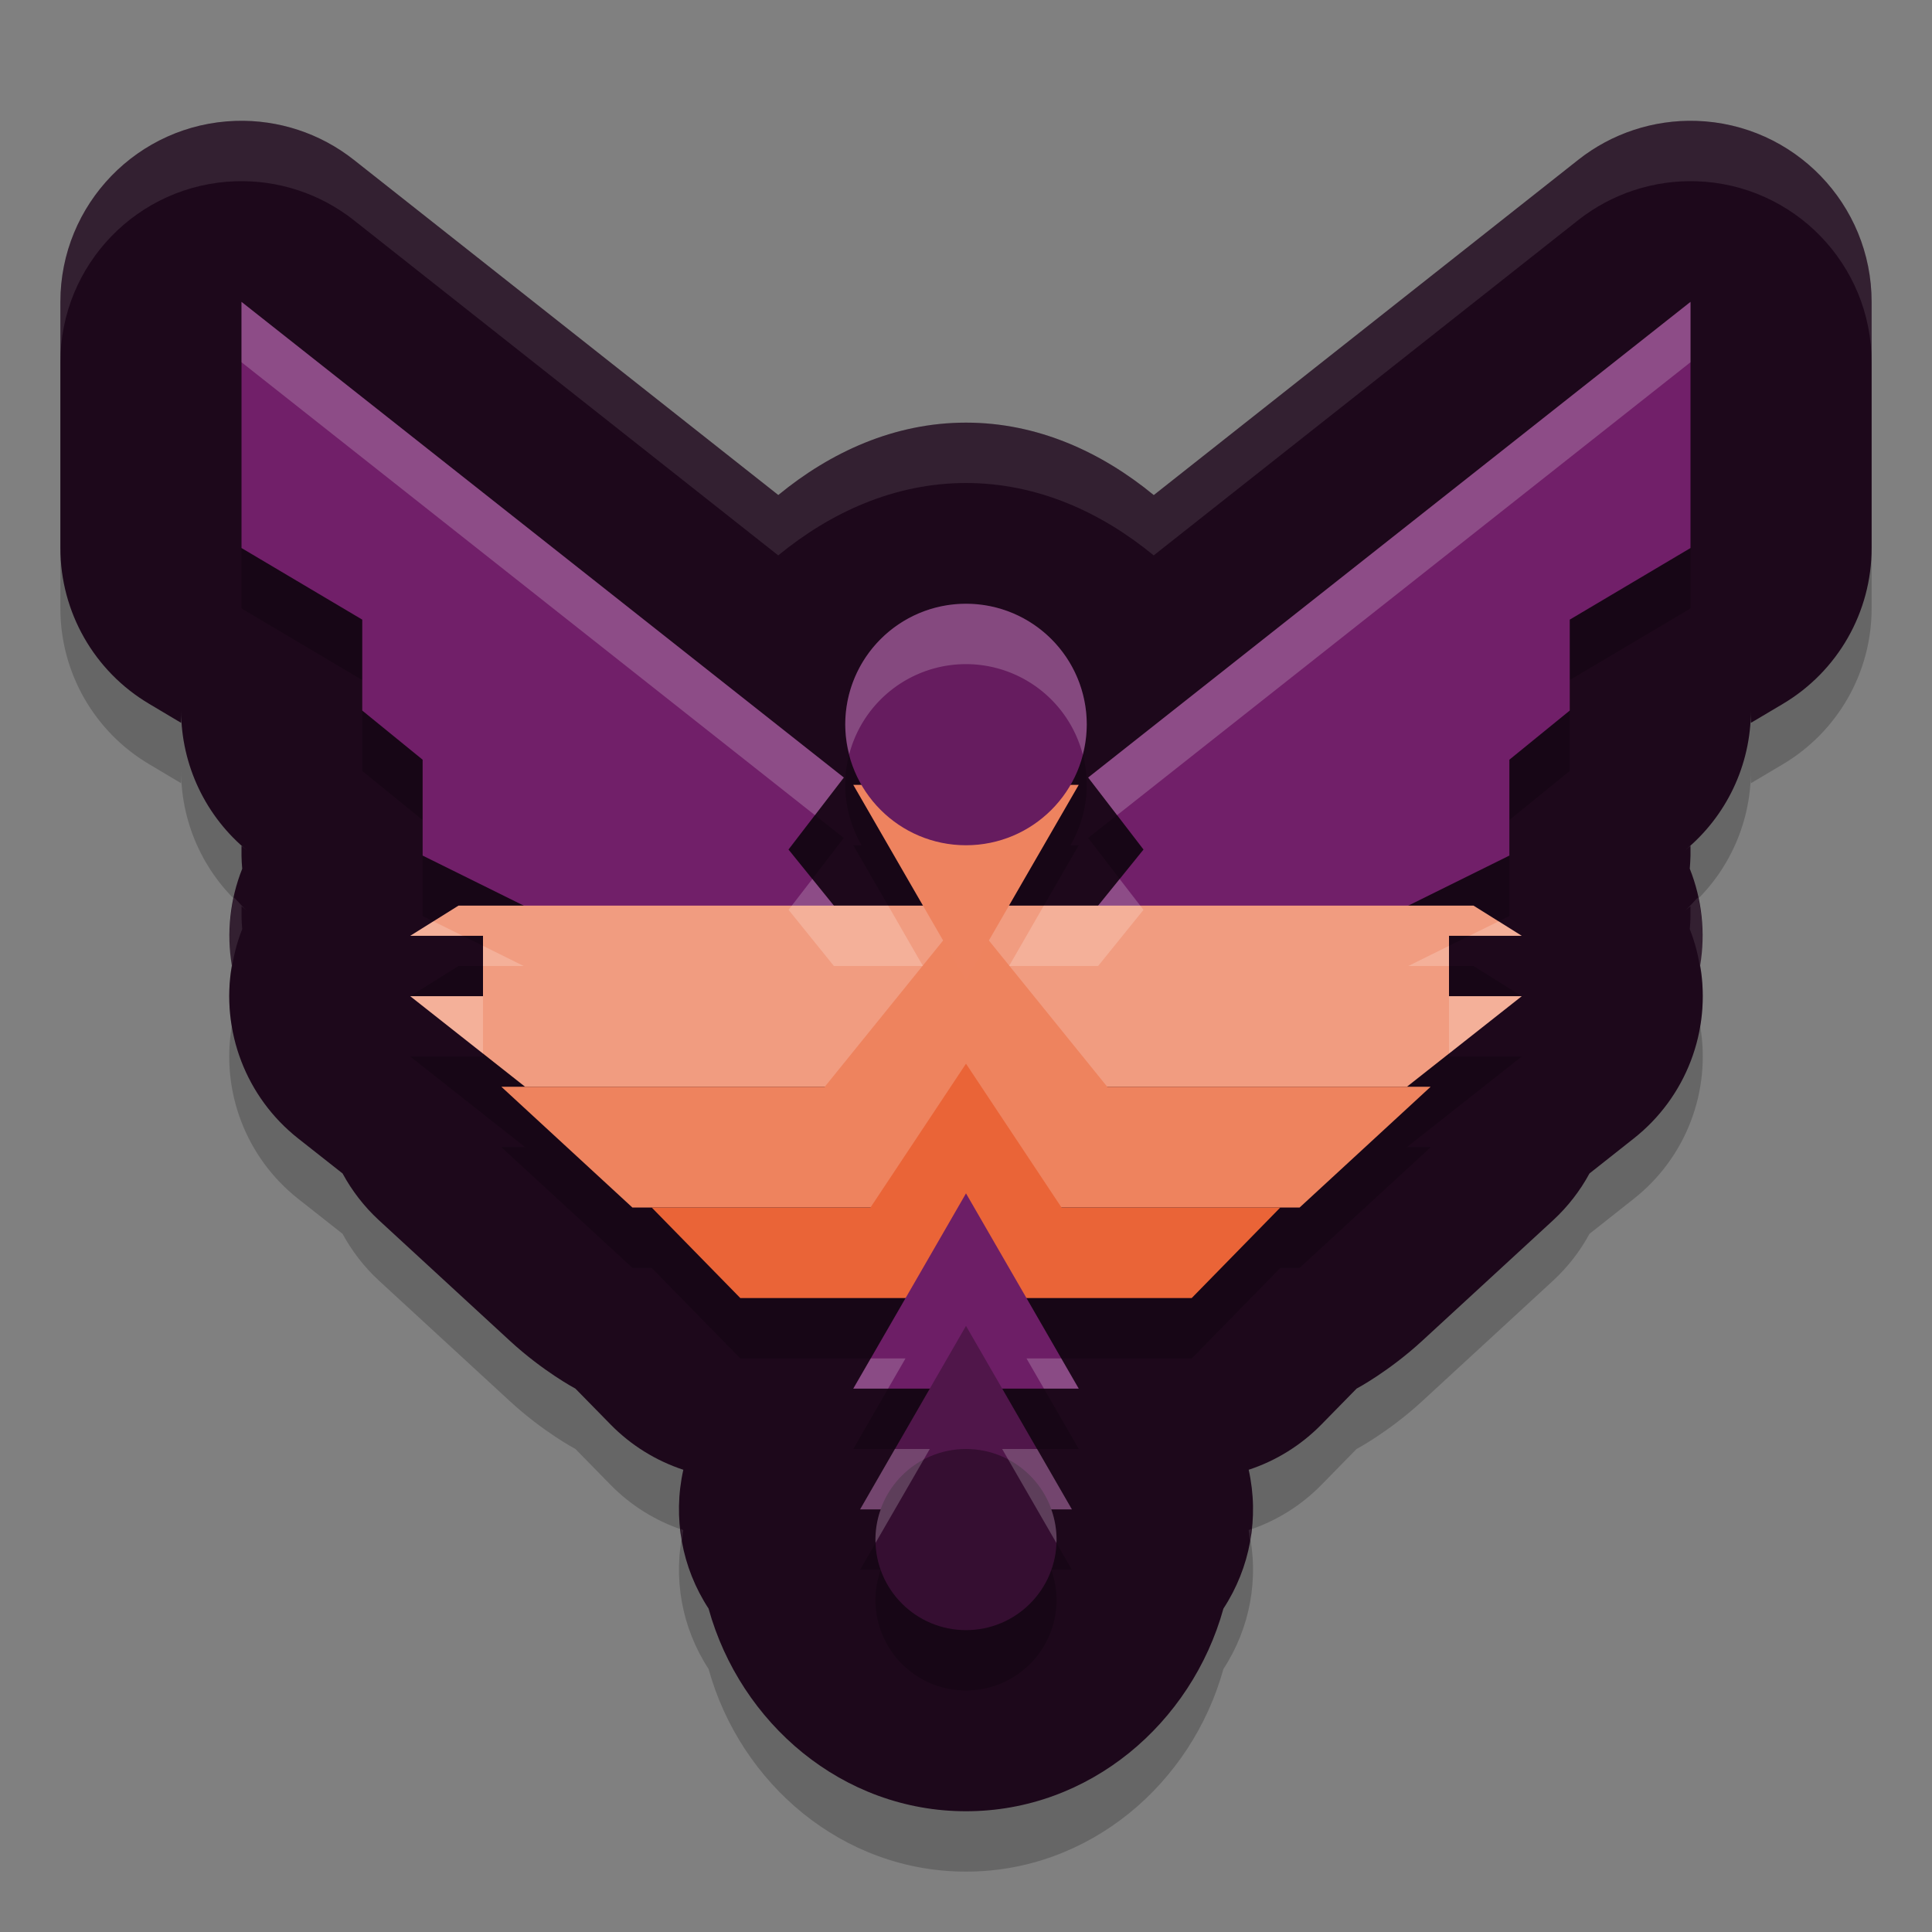 <svg xmlns="http://www.w3.org/2000/svg" width="32" height="32" version="1.1">
 <rect width="100%" height="100%" fill="#808080" stroke="none"/>
 <path style="opacity:0.2" d="M 3.904,3.002 C 2.286,3.054 1,4.381 1,6 v 4.078 c 3.647e-4,1.059 0.559,2.04 1.471,2.58 L 3,12.973 v -0.203 c -8.75e-5,0.903 0.407,1.758 1.107,2.328 L 4,15.01 v 0.162 c 0.001,0.072 0.005,0.145 0.012,0.217 -0.202,0.508 -0.262,1.062 -0.172,1.602 v 0.002 c -0.186,1.083 0.235,2.182 1.098,2.863 l 0.736,0.58 c 0.156,0.288 0.358,0.549 0.598,0.771 l 2.172,2 C 8.997,23.717 9.531,24 9.531,24 l 0.588,0.6 c 0.335,0.34 0.746,0.595 1.199,0.744 -0.177,0.791 -0.026,1.621 0.418,2.299 C 12.263,29.542 13.953,31 16,31 c 2.047,0 3.737,-1.458 4.264,-3.357 0.444,-0.678 0.595,-1.508 0.418,-2.299 0.453,-0.149 0.864,-0.404 1.199,-0.744 L 22.469,24 c 0,0 0.534,-0.283 1.088,-0.793 l 2.172,-2 c 0.24,-0.223 0.442,-0.483 0.598,-0.771 L 27.062,19.855 c 0.863,-0.681 1.284,-1.78 1.098,-2.863 v -0.002 c 0.09,-0.54 0.03,-1.093 -0.172,-1.602 0.006,-0.072 0.01,-0.144 0.012,-0.217 V 15.01 l -0.107,0.088 C 28.593,14.528 29,13.673 29,12.77 v 0.203 l 0.529,-0.314 C 30.441,12.118 31,11.137 31,10.078 V 6 c -3.87e-4,-1.619 -1.286,-2.946 -2.904,-2.998 -0.707,-0.022 -1.4,0.206 -1.955,0.645 l -7.031,5.553 C 18.244,8.488 17.186,8 16,8 14.814,8 13.756,8.488 12.891,9.199 L 5.859,3.646 C 5.304,3.208 4.612,2.98 3.904,3.002 Z"/>
 <path style="fill:#1d081b" d="M 3.904,2.002 C 2.286,2.054 1,3.381 1,5 v 4.078 c 3.647e-4,1.059 0.559,2.04 1.471,2.58 L 3,11.973 v -0.203 c -8.75e-5,0.903 0.407,1.758 1.107,2.328 L 4,14.01 v 0.162 c 0.001,0.072 0.005,0.145 0.012,0.217 -0.202,0.508 -0.262,1.062 -0.172,1.602 v 0.002 c -0.186,1.083 0.235,2.182 1.098,2.863 l 0.736,0.58 c 0.156,0.288 0.358,0.549 0.598,0.771 l 2.172,2 C 8.997,22.717 9.531,23 9.531,23 l 0.588,0.6 c 0.335,0.34 0.746,0.595 1.199,0.744 -0.177,0.791 -0.026,1.621 0.418,2.299 C 12.263,28.542 13.953,30 16,30 c 2.047,0 3.737,-1.458 4.264,-3.357 0.444,-0.678 0.595,-1.508 0.418,-2.299 0.453,-0.149 0.864,-0.404 1.199,-0.744 L 22.469,23 c 0,0 0.534,-0.283 1.088,-0.793 l 2.172,-2 c 0.24,-0.223 0.442,-0.483 0.598,-0.771 L 27.062,18.855 c 0.863,-0.681 1.284,-1.78 1.098,-2.863 v -0.002 c 0.09,-0.54 0.03,-1.093 -0.172,-1.602 0.006,-0.072 0.01,-0.144 0.012,-0.217 v -0.162 l -0.107,0.088 C 28.593,13.528 29,12.673 29,11.77 v 0.203 l 0.529,-0.314 C 30.441,11.118 31,10.137 31,9.078 V 5 c -3.87e-4,-1.619 -1.286,-2.946 -2.904,-2.998 -0.707,-0.022 -1.4,0.206 -1.955,0.645 l -7.031,5.553 C 18.244,7.488 17.186,7 16,7 14.814,7 13.756,7.488 12.891,8.199 L 5.859,2.646 C 5.304,2.208 4.612,1.98 3.904,2.002 Z"/>
 <path style="opacity:0.2" d="m 4,6 v 4.078 l 2,1.186 v 1.506 l 1,0.812 v 1.59 L 8.674,16 H 7.594 L 6.795,16.5 H 8 v 1 H 6.795 L 8.697,19 H 8.303 l 2.172,2 h 0.318 l 1.469,1.5 h 2.736 L 14.133,24 h 1.268 L 15.123,24.48 14.246,26 h 0.342 A 1.5,1.5 0 0 0 14.5,26.5 1.5,1.5 0 0 0 16,28 1.5,1.5 0 0 0 17.5,26.5 1.5,1.5 0 0 0 17.412,26 h 0.342 L 16.877,24.48 16.6,24 h 1.268 l -0.865,-1.5 h 2.736 l 1.469,-1.5 h 0.318 l 2.172,-2 h -0.395 l 1.902,-1.5 H 24 v -1 h 1.205 L 24.406,16 H 23.326 L 25,15.172 v -1.59 l 1,-0.812 v -1.506 l 2,-1.186 V 6 l -9.977,7.879 0.916,1.191 L 18.188,16 H 16.713 L 16.934,15.617 17.867,14 H 17.73 A 2,2 0 0 0 18,13 a 2,2 0 0 0 -2,-2 2,2 0 0 0 -2,2 2,2 0 0 0 0.271,1 H 14.133 L 15.066,15.617 15.287,16 H 13.812 l -0.752,-0.93 0.916,-1.191 z"/>
 <path style="fill:#711f69" d="M 18.024,12.878 18.94,14.071 17.582,15.75 h 4.228 l 3.19,-1.579 v -1.588 l 1,-0.814 v -1.506 l 2,-1.186 V 5 Z"/>
 <path style="fill:#711f69" d="M 13.976,12.878 13.06,14.071 14.418,15.75 H 10.19 L 7,14.171 V 12.583 L 6,11.769 V 10.263 L 4,9.077 V 5 Z"/>
 <path style="fill:#f19c80" d="M 7.594,15 6.795,15.5 H 8 v 1 H 6.795 L 8.697,18 H 16 23.303 l 1.902,-1.5 H 24 v -1 h 1.205 L 24.406,15 H 16 Z"/>
 <path style="fill:#ee835e" d="M 16,15.109 13.661,18 H 8.304 l 2.17,2 h 5.526 5.526 l 2.17,-2 h -5.357 z"/>
 <path style="fill:#ea6437" d="M 16,17.618 14.418,20 h -3.624 l 1.468,1.5 h 3.738 3.738 L 21.206,20 h -3.624 z"/>
 <path style="fill:#6d1e66" d="M 16,19.766 16.934,21.383 17.867,23 H 16 14.133 l 0.934,-1.617 z"/>
 <path style="fill:#50164a" d="M 16,21.961 16.877,23.481 17.754,25 16,25 h -1.754 l 0.877,-1.519 z"/>
 <circle style="fill:#350e31" cx="16" cy="25.5" r="1.5"/>
 <path style="fill:#ee835f" d="M 16,16.234 15.066,14.617 14.133,13 H 16 17.867 l -0.934,1.617 z"/>
 <circle style="fill:#661c5f" cx="16" cy="12" r="2"/>
 <path style="opacity:0.1;fill:#ffffff" d="M 3.904,2.002 C 2.286,2.054 1,3.381 1,5 V 6 C 1,4.381 2.286,3.054 3.904,3.002 4.612,2.98 5.304,3.208 5.859,3.646 l 7.031,5.553 C 13.756,8.488 14.814,8 16,8 c 1.186,0 2.244,0.488 3.109,1.199 l 7.031,-5.553 C 26.696,3.208 27.388,2.98 28.096,3.002 29.714,3.054 31,4.381 31,6 V 5 c -3.87e-4,-1.619 -1.286,-2.946 -2.904,-2.998 -0.707,-0.022 -1.4,0.206 -1.955,0.645 l -7.031,5.553 C 18.244,7.488 17.186,7 16,7 14.814,7 13.756,7.488 12.891,8.199 L 5.859,2.646 C 5.304,2.208 4.612,1.98 3.904,2.002 Z m -0.031,12.857 c -0.081,0.371 -0.096,0.754 -0.033,1.131 v 0.002 c -0.007,0.041 -0.006,0.082 -0.012,0.123 0.032,-0.248 0.09,-0.492 0.184,-0.727 C 4.005,15.317 4.001,15.244 4,15.172 v -0.162 l 0.107,0.088 c -0.088,-0.071 -0.156,-0.159 -0.234,-0.238 z m 24.254,0 c -0.078,0.08 -0.147,0.167 -0.234,0.238 L 28,15.01 v 0.162 c -0.001,0.072 -0.005,0.145 -0.012,0.217 0.093,0.234 0.152,0.479 0.184,0.727 -0.005,-0.041 -0.005,-0.082 -0.012,-0.123 v -0.002 c 0.063,-0.377 0.048,-0.76 -0.033,-1.131 z M 3.814,16.254 c -0.008,0.094 -0.013,0.186 -0.012,0.279 -0.001,-0.093 0.004,-0.186 0.012,-0.279 z m 24.371,0 c 0.008,0.093 0.013,0.186 0.012,0.279 0.001,-0.093 -0.004,-0.186 -0.012,-0.279 z m -24.379,0.381 c 0.005,0.108 0.013,0.214 0.029,0.32 -0.016,-0.106 -0.024,-0.213 -0.029,-0.32 z m 24.387,0 c -0.005,0.107 -0.013,0.214 -0.029,0.32 0.016,-0.106 0.024,-0.213 0.029,-0.32 z m -16.916,8.689 c 0.008,0.07 0.005,0.141 0.018,0.211 0.01,-0.064 0.009,-0.128 0.023,-0.191 -0.014,-0.005 -0.027,-0.015 -0.041,-0.02 z m 9.445,0 c -0.014,0.005 -0.027,0.015 -0.041,0.02 0.014,0.063 0.013,0.128 0.023,0.191 0.013,-0.069 0.01,-0.141 0.018,-0.211 z"/>
 <path style="opacity:0.2;fill:#ffffff" d="m 4,5 v 1 l 9.498,7.502 0.479,-0.623 z m 24,0 -9.977,7.879 0.479,0.623 L 28,6 Z m -12,5 a 2,2 0 0 0 -2,2 2,2 0 0 0 0.066,0.492 A 2,2 0 0 1 16,11 2,2 0 0 1 17.934,12.498 2,2 0 0 0 18,12 2,2 0 0 0 16,10 Z M 13.455,14.559 13.061,15.07 13.812,16 h 1.475 L 15.066,15.617 14.711,15 H 13.812 Z m 5.09,0 L 18.188,15 H 17.289 L 16.934,15.617 16.713,16 H 18.188 l 0.752,-0.93 z M 7.178,15.26 6.795,15.5 h 0.869 z m 17.645,0 L 24.336,15.5 h 0.869 z M 8,15.666 V 16 h 0.674 z m 16,0 L 23.326,16 H 24 Z M 6.795,16.5 8,17.451 V 16.5 Z M 24,16.5 v 0.951 L 25.205,16.5 Z m -9.578,6 -0.289,0.5 h 0.576 l 0.289,-0.5 z m 2.58,0 0.289,0.5 h 0.576 l -0.289,-0.5 z m -2.18,1.5 -0.576,1 h 0.342 A 1.5,1.5 0 0 0 14.5,25.5 a 1.5,1.5 0 0 0 0.002,0.055 L 15.123,24.48 15.4,24 Z m 1.777,0 0.277,0.48 0.621,1.076 A 1.5,1.5 0 0 0 17.5,25.5 1.5,1.5 0 0 0 17.412,25 h 0.342 l -0.576,-1 z"/>
</svg>
